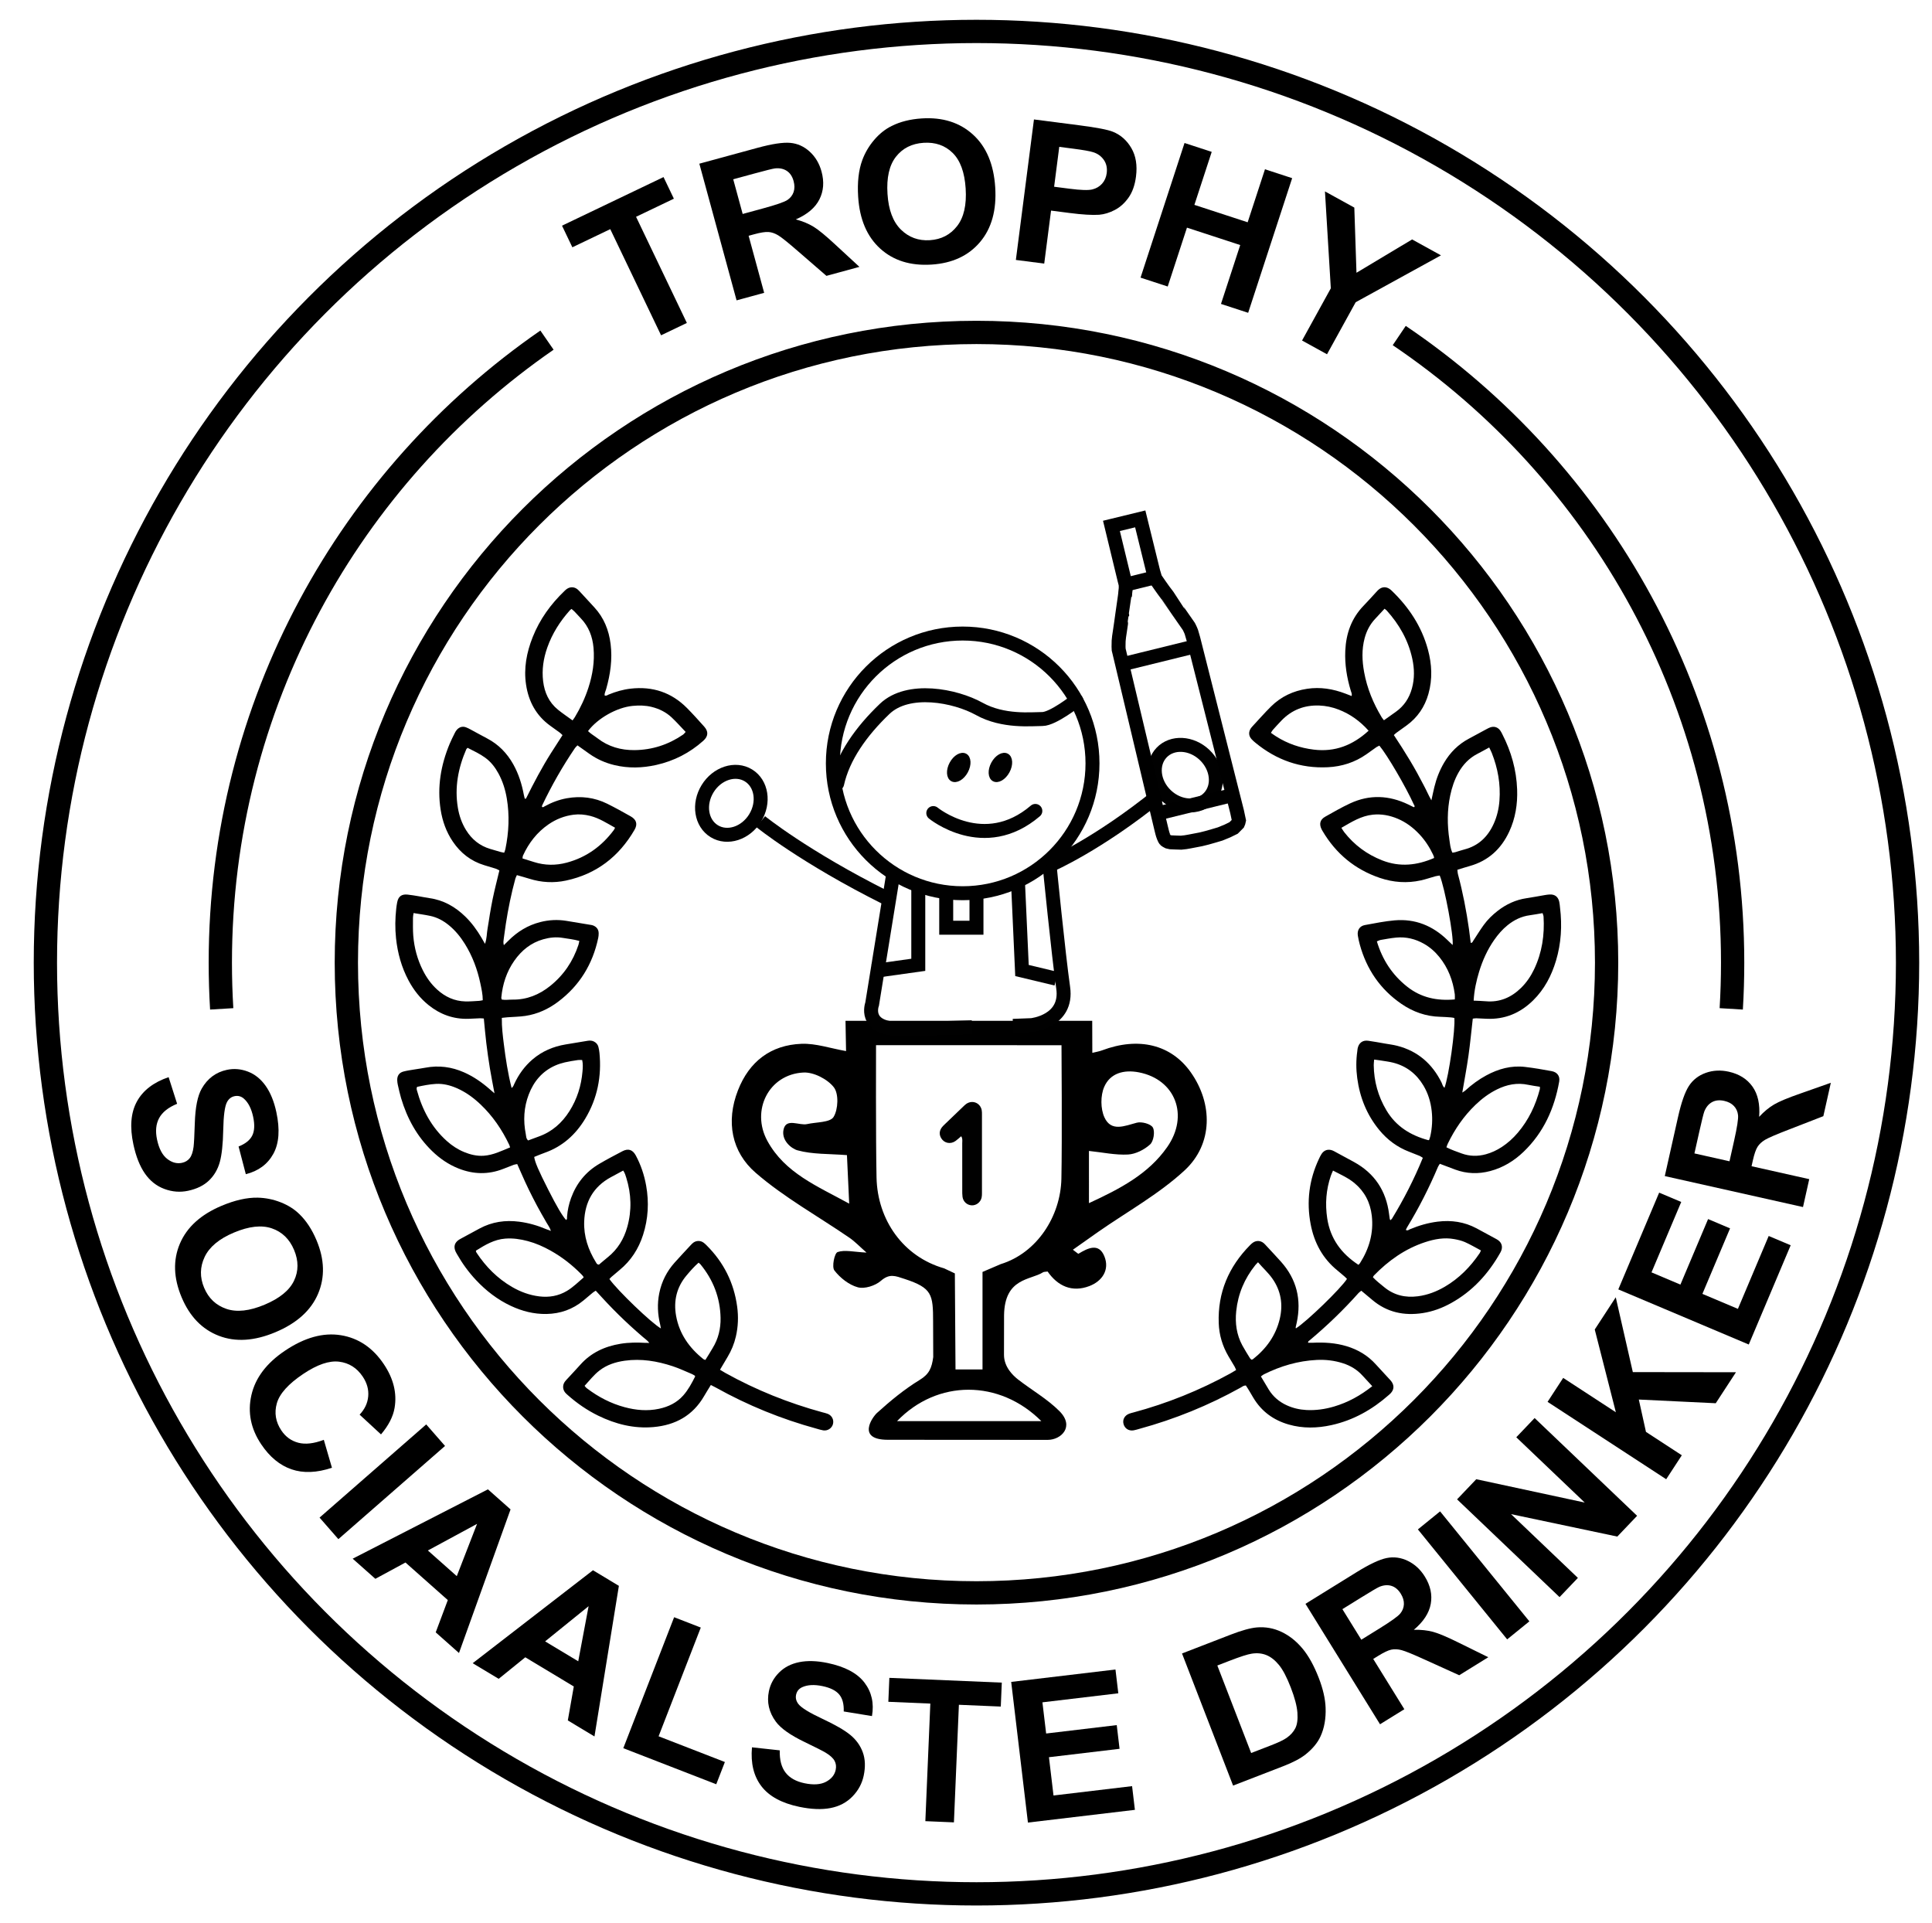 <?xml version="1.0" encoding="utf-8"?>
<!-- Generator: Adobe Illustrator 16.0.0, SVG Export Plug-In . SVG Version: 6.00 Build 0)  -->
<!DOCTYPE svg PUBLIC "-//W3C//DTD SVG 1.1//EN" "http://www.w3.org/Graphics/SVG/1.1/DTD/svg11.dtd">
<svg version="1.1" id="Layer_1" xmlns="http://www.w3.org/2000/svg" xmlns:xlink="http://www.w3.org/1999/xlink" x="0px" y="0px"
	 width="830px" height="826px" viewBox="0 0 830 826" enable-background="new 0 0 830 826" xml:space="preserve">
<g>
	<path d="M72.439,462.688l3.65,11.441c-3.771,1.547-6.345,3.594-7.722,6.14c-1.377,2.546-1.672,5.646-0.887,9.297
		c0.832,3.868,2.277,6.606,4.336,8.216s4.184,2.178,6.375,1.707c1.406-0.303,2.514-0.973,3.325-2.011
		c0.81-1.037,1.359-2.663,1.647-4.875c0.184-1.512,0.36-4.903,0.528-10.176c0.21-6.781,1.2-11.72,2.968-14.817
		c2.487-4.356,6.084-7.041,10.791-8.053c3.029-0.652,6.048-0.403,9.055,0.747c3.007,1.15,5.548,3.193,7.623,6.129
		c2.075,2.936,3.604,6.689,4.588,11.261c1.606,7.466,1.179,13.438-1.282,17.916c-2.461,4.478-6.404,7.398-11.827,8.764
		l-3.111-11.896c2.946-1.172,4.907-2.748,5.882-4.726c0.976-1.979,1.099-4.659,0.372-8.04c-0.751-3.49-2.056-6.068-3.914-7.733
		c-1.193-1.074-2.561-1.444-4.103-1.113c-1.407,0.303-2.483,1.156-3.227,2.563c-0.946,1.788-1.479,5.752-1.602,11.892
		s-0.62,10.769-1.492,13.885c-0.872,3.117-2.416,5.742-4.631,7.874c-2.216,2.133-5.204,3.604-8.964,4.412
		c-3.408,0.733-6.804,0.474-10.187-0.779c-3.383-1.254-6.171-3.456-8.362-6.607c-2.192-3.151-3.844-7.31-4.956-12.477
		c-1.618-7.521-1.123-13.669,1.486-18.447C61.406,468.4,65.953,464.903,72.439,462.688z"/>
	<path d="M95.209,517.938c5.713-2.403,10.867-3.567,15.462-3.489c3.393,0.073,6.688,0.734,9.887,1.985
		c3.198,1.251,5.898,2.959,8.1,5.125c2.949,2.871,5.385,6.589,7.306,11.154c3.477,8.263,3.696,15.953,0.658,23.071
		c-3.039,7.116-9.124,12.597-18.253,16.439c-9.054,3.81-17.173,4.329-24.357,1.56c-7.185-2.771-12.51-8.274-15.977-16.512
		c-3.509-8.34-3.756-16.042-0.739-23.104C80.312,527.104,86.283,521.694,95.209,517.938z M100.502,529.444
		c-6.351,2.673-10.547,6.165-12.59,10.477c-2.043,4.312-2.115,8.725-0.215,13.239c1.9,4.514,5.084,7.534,9.554,9.061
		c4.47,1.525,9.956,0.921,16.459-1.816c6.427-2.704,10.628-6.131,12.605-10.279c1.976-4.149,1.983-8.558,0.019-13.225
		c-1.964-4.667-5.148-7.755-9.55-9.265C112.381,526.126,106.954,526.729,100.502,529.444z"/>
	<path d="M139.112,618.47l3.497,11.997c-6.532,2.182-12.32,2.406-17.363,0.674c-5.043-1.732-9.382-5.311-13.019-10.734
		c-4.5-6.71-5.906-13.763-4.218-21.157c1.688-7.396,6.507-13.758,14.458-19.09c8.411-5.64,16.4-7.849,23.966-6.625
		c7.566,1.223,13.722,5.373,18.468,12.451c4.146,6.182,5.686,12.429,4.62,18.739c-0.62,3.746-2.566,7.551-5.84,11.412l-9.186-8.482
		c2.219-2.354,3.451-4.988,3.697-7.9c0.246-2.913-0.541-5.727-2.359-8.438c-2.512-3.746-5.894-5.884-10.147-6.413
		c-4.253-0.53-9.39,1.225-15.411,5.262c-6.389,4.283-10.169,8.483-11.339,12.6c-1.171,4.116-0.523,8.014,1.942,11.69
		c1.818,2.712,4.244,4.467,7.278,5.265C131.19,620.517,134.842,620.101,139.112,618.47z"/>
	<path d="M137.283,651.881l45.822-40.03l8.083,9.252l-45.822,40.03L137.283,651.881z"/>
	<path d="M197.182,710.042l-9.997-8.869l5.198-13.864l-18.193-16.141l-12.929,7.006l-9.749-8.648l58.107-29.787l9.718,8.621
		L197.182,710.042z M196.237,677.023l8.712-22.453l-21.131,11.436L196.237,677.023z"/>
	<path d="M255.388,745.888l-11.452-6.889l2.572-14.581l-20.841-12.537l-11.428,9.254l-11.167-6.718l51.672-39.922l11.132,6.696
		L255.388,745.888z M248.414,713.601l4.455-23.669l-18.681,15.111L248.414,713.601z"/>
	<path d="M267.774,750.927l21.835-56.258l11.453,4.445l-18.125,46.701l28.477,11.053l-3.709,9.557L267.774,750.927z"/>
	<path d="M323.053,750.555l11.938,1.301c-0.114,4.074,0.713,7.257,2.483,9.548c1.769,2.291,4.482,3.816,8.139,4.579
		c3.874,0.807,6.962,0.597,9.269-0.634c2.305-1.229,3.687-2.941,4.144-5.135c0.293-1.408,0.13-2.693-0.49-3.854
		c-0.621-1.161-1.884-2.321-3.79-3.481c-1.307-0.781-4.336-2.317-9.087-4.607c-6.114-2.941-10.228-5.848-12.343-8.72
		c-2.974-4.039-3.97-8.416-2.987-13.13c0.632-3.033,2.083-5.691,4.354-7.974c2.27-2.283,5.168-3.777,8.693-4.484
		c3.524-0.707,7.576-0.583,12.154,0.371c7.476,1.558,12.762,4.369,15.858,8.435c3.095,4.064,4.167,8.854,3.217,14.364l-12.137-1.979
		c0.123-3.168-0.522-5.599-1.935-7.293c-1.414-1.693-3.813-2.893-7.199-3.599c-3.494-0.729-6.38-0.58-8.656,0.443
		c-1.465,0.655-2.358,1.755-2.68,3.299c-0.294,1.409,0.051,2.738,1.034,3.989c1.251,1.589,4.659,3.684,10.222,6.285
		c5.563,2.601,9.592,4.932,12.088,6.991c2.496,2.062,4.269,4.536,5.32,7.426c1.051,2.891,1.184,6.219,0.4,9.983
		c-0.711,3.413-2.326,6.411-4.843,8.996c-2.518,2.585-5.661,4.24-9.429,4.966c-3.77,0.727-8.241,0.551-13.415-0.527
		c-7.531-1.569-12.951-4.515-16.261-8.837C323.803,762.956,322.449,757.382,323.053,750.555z"/>
	<path d="M397.538,782.272l2.137-50.507l-18.038-0.764l0.435-10.283l48.309,2.044l-0.435,10.284l-17.997-0.762l-2.137,50.506
		L397.538,782.272z"/>
	<path d="M441.607,782.877l-7.19-60.419l44.799-5.331l1.216,10.221l-32.6,3.88l1.595,13.394l30.333-3.609l1.211,10.18l-30.333,3.609
		l1.957,16.444l33.754-4.018l1.212,10.18L441.607,782.877z"/>
	<path d="M507.803,710.24l20.943-8.096c4.723-1.826,8.463-2.856,11.22-3.092c3.708-0.306,7.232,0.334,10.575,1.919
		c3.342,1.586,6.334,3.952,8.974,7.1c2.641,3.146,4.988,7.379,7.044,12.695c1.806,4.671,2.781,8.922,2.927,12.751
		c0.177,4.679-0.557,8.804-2.202,12.376c-1.239,2.704-3.339,5.252-6.301,7.643c-2.221,1.777-5.446,3.484-9.679,5.12l-21.563,8.336
		L507.803,710.24z M522.973,715.411l14.531,37.59l8.555-3.308c3.2-1.237,5.44-2.311,6.721-3.221
		c1.678-1.183,2.916-2.565,3.713-4.149c0.797-1.583,1.091-3.796,0.883-6.638c-0.209-2.841-1.161-6.455-2.857-10.843
		c-1.695-4.388-3.385-7.605-5.066-9.655c-1.683-2.049-3.475-3.463-5.377-4.24s-4.015-0.984-6.337-0.621
		c-1.739,0.258-4.945,1.289-9.616,3.095L522.973,715.411z"/>
	<path d="M592.866,740.65l-32.029-51.731l21.984-13.611c5.527-3.423,9.833-5.445,12.913-6.067c3.081-0.622,6.109-0.211,9.087,1.232
		c2.977,1.444,5.411,3.695,7.305,6.753c2.403,3.882,3.247,7.794,2.531,11.735c-0.717,3.942-3.141,7.648-7.273,11.117
		c3.074-0.08,5.835,0.212,8.28,0.878c2.446,0.666,6.162,2.238,11.146,4.717l12.565,6.182l-12.492,7.734l-14.521-6.581
		c-5.173-2.362-8.577-3.762-10.213-4.196s-3.128-0.505-4.474-0.208c-1.347,0.296-3.219,1.188-5.618,2.673l-2.117,1.311
		l13.371,21.597L592.866,740.65z M584.828,704.33l7.728-4.785c5.011-3.103,8.009-5.251,8.993-6.446s1.51-2.529,1.574-4.002
		c0.065-1.472-0.383-2.984-1.345-4.537c-1.077-1.74-2.412-2.858-4.005-3.354c-1.592-0.494-3.322-0.359-5.19,0.407
		c-0.92,0.407-3.497,1.921-7.731,4.543l-8.151,5.047L584.828,704.33z"/>
	<path d="M647.487,704.188l-38.35-47.237l9.537-7.743l38.351,47.237L647.487,704.188z"/>
	<path d="M669.994,686.035l-44.029-41.994l8.249-8.649l46.591,10.023l-29.403-28.044l7.878-8.259l44.029,41.994l-8.508,8.92
		l-45.642-9.635l28.712,27.385L669.994,686.035z"/>
	<path d="M715.81,635.397l-50.964-33.237l6.711-10.29l22.631,14.76l-9.073-35.549l9.024-13.836l7.335,32.136l44.309,0.059
		l-8.684,13.315l-33.055-1.589l3.076,13.897l15.4,10.044L715.81,635.397z"/>
	<path d="M751.282,577.529l-56.05-23.676l17.555-41.56l9.482,4.005l-12.774,30.243l12.426,5.248l11.886-28.14l9.443,3.989
		l-11.886,28.14l15.255,6.443l13.227-31.313l9.443,3.989L751.282,577.529z"/>
	<path d="M774.581,518.485l-59.373-13.303l5.653-25.231c1.422-6.345,2.988-10.836,4.699-13.473c1.711-2.636,4.123-4.513,7.237-5.63
		c3.114-1.116,6.427-1.282,9.936-0.496c4.455,0.999,7.841,3.133,10.156,6.401c2.316,3.27,3.269,7.595,2.856,12.975
		c2.093-2.253,4.232-4.021,6.42-5.303c2.187-1.282,5.909-2.837,11.168-4.665l13.207-4.654l-3.213,14.337l-14.861,5.772
		c-5.307,2.044-8.688,3.498-10.143,4.362c-1.455,0.865-2.549,1.883-3.278,3.052c-0.73,1.169-1.403,3.13-2.021,5.885l-0.544,2.43
		l24.785,5.554L774.581,518.485z M743.004,498.82l1.987-8.869c1.289-5.751,1.851-9.396,1.685-10.937
		c-0.165-1.539-0.751-2.848-1.758-3.924c-1.006-1.076-2.4-1.813-4.183-2.213c-1.997-0.448-3.73-0.275-5.198,0.516
		c-1.467,0.791-2.581,2.122-3.34,3.993c-0.353,0.942-1.074,3.843-2.163,8.703l-2.096,9.355L743.004,498.82z"/>
</g>
<path fill="none" stroke="#000000" stroke-width="10" stroke-miterlimit="10" d="M690.208,413.5
	c0,149.502-121.206,270.709-270.708,270.709c-149.509,0-270.708-121.207-270.708-270.709c0-149.509,121.2-270.708,270.708-270.708
	C569.002,142.792,690.208,263.991,690.208,413.5z"/>
<path fill="none" stroke="#000000" stroke-width="10" stroke-miterlimit="10" d="M95.247,433.354
	c-0.396-6.567-0.597-13.188-0.597-19.854c0-110.878,55.549-208.781,140.336-267.398"/>
<path fill="none" stroke="#000000" stroke-width="10" stroke-miterlimit="10" d="M601.123,144.129
	C687.534,202.507,744.35,301.368,744.35,413.5c0,6.667-0.201,13.287-0.598,19.855"/>
<circle fill="none" stroke="#000000" stroke-width="10" stroke-miterlimit="10" cx="419.5" cy="413.5" r="400"/>
<g>
	<path d="M284,144.024l-21.827-45.597l-16.285,7.795l-4.444-9.284l43.613-20.877l4.444,9.284l-16.247,7.777l21.827,45.597
		L284,144.024z"/>
	<path d="M316.437,129.014L300.44,70.31l24.947-6.798c6.273-1.709,10.976-2.424,14.106-2.145c3.13,0.28,5.917,1.536,8.36,3.766
		c2.443,2.231,4.138,5.082,5.083,8.552c1.2,4.405,0.896,8.396-0.911,11.97c-1.808,3.576-5.186,6.439-10.134,8.59
		c2.97,0.797,5.533,1.862,7.689,3.196c2.156,1.334,5.271,3.898,9.344,7.692l10.289,9.5l-14.175,3.862l-12.05-10.438
		c-4.287-3.736-7.153-6.045-8.598-6.927s-2.855-1.373-4.229-1.472c-1.375-0.099-3.424,0.223-6.146,0.965l-2.403,0.655l6.678,24.507
		L316.437,129.014z M319.059,91.907l8.77-2.39c5.686-1.549,9.171-2.757,10.455-3.624c1.284-0.866,2.167-1.995,2.647-3.388
		c0.48-1.393,0.481-2.97,0.001-4.732c-0.539-1.976-1.5-3.427-2.886-4.354c-1.386-0.927-3.083-1.289-5.092-1.086
		c-0.998,0.129-3.899,0.847-8.704,2.157L315,77.011L319.059,91.907z"/>
	<path d="M368.67,84.521c-0.397-6.185,0.195-11.436,1.775-15.751c1.182-3.181,2.889-6.077,5.12-8.688
		c2.23-2.611,4.73-4.601,7.498-5.971c3.68-1.844,7.991-2.925,12.934-3.242c8.946-0.574,16.283,1.741,22.01,6.947
		c5.727,5.206,8.907,12.751,9.542,22.636c0.629,9.803-1.544,17.643-6.518,23.521c-4.974,5.878-11.92,9.104-20.839,9.676
		c-9.029,0.579-16.386-1.714-22.068-6.881C372.441,101.601,369.29,94.186,368.67,84.521z M381.276,83.296
		c0.441,6.875,2.363,11.986,5.767,15.33c3.403,3.345,7.549,4.86,12.436,4.546c4.887-0.313,8.785-2.331,11.693-6.053
		c2.908-3.722,4.136-9.103,3.684-16.144c-0.447-6.958-2.306-12.051-5.576-15.28c-3.271-3.228-7.433-4.68-12.486-4.356
		c-5.053,0.325-9.015,2.319-11.885,5.982C382.039,70.986,380.828,76.311,381.276,83.296z"/>
	<path d="M436.422,111.656l7.773-60.346l19.553,2.519c7.409,0.955,12.2,1.879,14.373,2.772c3.341,1.351,5.982,3.693,7.925,7.026
		c1.941,3.333,2.604,7.401,1.984,12.203c-0.477,3.705-1.551,6.733-3.221,9.084s-3.634,4.114-5.891,5.288
		c-2.258,1.174-4.486,1.856-6.688,2.047c-2.983,0.201-7.232-0.053-12.748-0.764l-7.945-1.023l-2.932,22.764L436.422,111.656z
		 M455.064,63.088l-2.206,17.124l6.669,0.859c4.802,0.619,8.054,0.717,9.754,0.294c1.7-0.422,3.097-1.247,4.189-2.473
		s1.754-2.731,1.983-4.515c0.283-2.195-0.129-4.089-1.234-5.683c-1.106-1.593-2.624-2.695-4.554-3.307
		c-1.42-0.461-4.324-0.976-8.715-1.541L455.064,63.088z"/>
	<path d="M489.983,119.257l18.9-57.834l11.678,3.816l-7.439,22.763l22.882,7.478l7.438-22.763l11.678,3.816l-18.901,57.834
		l-11.677-3.816l8.264-25.288l-22.881-7.478l-8.265,25.288L489.983,119.257z"/>
	<path d="M559.371,146.267l12.358-22.429l-2.517-41.618l12.614,6.95l0.925,27.994l23.903-14.314l12.396,6.83l-36.638,20.14
		l-12.318,22.356L559.371,146.267z"/>
</g>
<path fill-rule="evenodd" clip-rule="evenodd" fill="#010101" d="M556.718,570.61c4.715-2.97,19.443-17.245,21.951-21.27
	c-0.339-0.336-0.678-0.713-1.059-1.042c-0.977-0.847-1.953-1.693-2.961-2.503c-6.405-5.152-10.054-11.946-11.574-19.896
	c-1.869-9.77-0.675-19.205,3.604-28.216c0.333-0.7,0.67-1.407,1.097-2.049c1.111-1.672,2.87-2.188,4.751-1.429
	c0.477,0.192,0.922,0.466,1.377,0.711c2.575,1.393,5.155,2.776,7.723,4.182c8.888,4.864,13.87,12.372,15.133,22.392
	c0.086,0.684,0.176,1.367,0.283,2.048c0.026,0.162,0.131,0.313,0.259,0.606c0.265-0.249,0.554-0.427,0.711-0.684
	c5.081-8.315,9.502-16.964,13.242-26.109c-0.501-0.313-0.888-0.635-1.331-0.82c-1.51-0.63-3.034-1.224-4.561-1.81
	c-5.107-1.96-9.353-5.123-12.811-9.322c-5.345-6.488-8.365-13.981-9.475-22.287c-0.518-3.871-0.532-7.729,0.027-11.591
	c0.062-0.426,0.075-0.862,0.169-1.28c0.519-2.319,2.181-3.528,4.541-3.191c2.385,0.34,4.756,0.783,7.131,1.195
	c1.78,0.31,3.586,0.53,5.332,0.979c8.819,2.268,15.028,7.712,19.037,15.799c0.364,0.737,0.468,1.651,1.256,2.219
	c1.867-5.012,4.719-25.177,4.224-29.979c-0.442-0.076-0.926-0.2-1.416-0.234c-1.547-0.11-3.095-0.23-4.645-0.268
	c-6.13-0.146-11.672-2.114-16.677-5.55c-9.107-6.252-14.95-14.847-17.872-25.46c-0.342-1.243-0.621-2.51-0.834-3.782
	c-0.396-2.362,0.736-4.201,3.023-4.615c4.234-0.768,8.474-1.645,12.751-2.017c8.85-0.768,16.396,2.31,22.727,8.476
	c0.728,0.71,1.469,1.405,2.212,2.116c0.513-3.681-3.35-24.592-5.545-29.848c-0.604,0.102-1.269,0.155-1.899,0.33
	c-2.075,0.569-4.112,1.294-6.21,1.756c-5.945,1.307-11.836,0.886-17.578-1.052c-10.727-3.623-18.902-10.419-24.653-20.154
	c-0.131-0.223-0.265-0.444-0.38-0.675c-1.177-2.34-0.723-4.218,1.538-5.488c3.527-1.981,7.042-4.015,10.706-5.718
	c8.345-3.877,16.694-3.492,24.935,0.467c0.772,0.373,1.535,0.766,2.308,1.141c0.066,0.032,0.162,0.004,0.271,0.004
	c0.413-0.435-0.017-0.804-0.167-1.133c-3.534-7.768-11.367-21.148-14.79-25.268c-0.411,0.204-0.886,0.372-1.286,0.649
	c-1.417,0.98-2.802,2.005-4.21,2.999c-4.997,3.526-10.619,5.329-16.667,5.626c-11.701,0.573-22.037-3.073-31.066-10.494
	c-0.597-0.491-1.192-1.001-1.703-1.579c-1.282-1.45-1.348-3.131-0.245-4.734c0.146-0.212,0.315-0.41,0.492-0.599
	c2.698-2.902,5.311-5.893,8.123-8.68c4.291-4.25,9.511-6.701,15.497-7.608c5.701-0.864,11.145,0.045,16.465,2.069
	c0.868,0.331,1.733,0.67,2.69,1.041c0.216-0.934-0.179-1.628-0.393-2.335c-1.682-5.566-2.608-11.235-2.352-17.067
	c0.325-7.402,2.627-13.997,7.88-19.409c1.8-1.854,3.513-3.793,5.268-5.691c0.351-0.38,0.688-0.776,1.072-1.12
	c1.595-1.427,3.443-1.47,5.154-0.137c0.203,0.159,0.395,0.335,0.581,0.514c7.343,7.067,12.819,15.292,15.529,25.205
	c1.734,6.349,2.042,12.75,0.232,19.138c-1.577,5.568-4.67,10.13-9.383,13.546c-1.466,1.062-2.945,2.103-4.406,3.169
	c-0.338,0.247-0.628,0.556-1.061,0.945c1.202,1.847,2.382,3.623,3.524,5.422c1.154,1.818,2.293,3.646,3.397,5.494
	c1.062,1.774,2.096,3.565,3.095,5.374c1.041,1.884,2.018,3.804,3.038,5.701c1.003,1.866,1.811,3.842,3.075,6.046
	c0.487-2.202,0.844-3.946,1.263-5.674c0.898-3.704,2.265-7.226,4.209-10.513c2.604-4.4,6.091-7.886,10.628-10.294
	c2.51-1.332,4.998-2.706,7.501-4.051c0.529-0.285,1.063-0.576,1.625-0.782c1.686-0.616,3.288-0.131,4.339,1.318
	c0.352,0.484,0.618,1.034,0.893,1.569c3.832,7.462,6.079,15.367,6.378,23.762c0.224,6.273-0.729,12.372-3.4,18.118
	c-3.457,7.435-8.973,12.519-16.958,14.768c-1.73,0.487-3.443,1.042-5.303,1.607c0.075,0.676,0.064,1.266,0.212,1.813
	c2.106,7.828,3.64,15.77,4.777,23.792c0.274,1.933,0.495,3.875,0.737,5.794c0.74,0.025,0.809-0.479,1.029-0.816
	c1.517-2.298,2.952-4.655,4.565-6.882c1.674-2.31,3.725-4.295,5.981-6.047c3.671-2.85,7.752-4.76,12.392-5.438
	c2.64-0.386,5.26-0.905,7.892-1.349c0.68-0.115,1.365-0.212,2.052-0.247c2.192-0.109,3.609,0.943,4.107,3.096
	c0.194,0.834,0.243,1.704,0.348,2.558c0.935,7.703,0.502,15.31-1.73,22.766c-1.932,6.45-4.97,12.289-9.822,17.061
	c-5.558,5.466-12.183,8.271-20.051,7.9c-1.462-0.067-2.925-0.162-4.388-0.204c-0.49-0.015-0.982,0.098-1.489,0.154
	c-0.622,5.415-1.119,10.718-1.866,15.983c-0.733,5.183-1.721,10.33-2.644,15.766c0.554-0.37,0.976-0.579,1.308-0.884
	c2.743-2.517,5.715-4.712,8.991-6.482c5.197-2.808,10.705-4.348,16.64-3.649c3.845,0.451,7.669,1.107,11.475,1.817
	c2.41,0.448,3.626,2.186,3.216,4.488c-2.062,11.57-6.688,21.869-15.274,30.127c-4.099,3.942-8.842,6.839-14.389,8.305
	c-5.059,1.336-10.058,1.184-14.982-0.624c-2.178-0.8-4.342-1.638-6.624-2.5c-0.293,0.474-0.614,0.87-0.806,1.321
	c-3.803,8.976-8.2,17.647-13.273,25.975c-0.212,0.347-0.362,0.731-0.537,1.092c0.755,0.498,1.254-0.054,1.755-0.265
	c3.831-1.61,7.781-2.76,11.913-3.273c5.888-0.729,11.506,0.081,16.773,2.906c2.655,1.425,5.302,2.866,7.949,4.308
	c0.453,0.246,0.917,0.487,1.329,0.794c1.51,1.119,1.955,2.828,1.225,4.589c-0.099,0.238-0.214,0.471-0.341,0.696
	c-5.142,9.118-11.956,16.608-21.202,21.717c-3.798,2.098-7.814,3.596-12.12,4.259c-8.072,1.243-15.413-0.308-21.75-5.699
	c-1.506-1.281-3.031-2.538-4.659-3.899c-0.436,0.356-0.863,0.621-1.185,0.981c-6.488,7.285-13.497,14.028-20.975,20.291
	c-0.297,0.25-0.776,0.405-0.709,1.079c0.656,0,1.313,0.028,1.968-0.004c4.936-0.243,9.813,0.047,14.578,1.482
	c4.892,1.474,9.125,3.989,12.561,7.811c1.844,2.051,3.735,4.058,5.603,6.086c0.351,0.38,0.721,0.747,1.031,1.157
	c1.328,1.752,1.24,3.529-0.239,5.139c-0.231,0.254-0.495,0.479-0.754,0.707c-7.166,6.317-15.255,10.896-24.644,12.981
	c-6.146,1.365-12.309,1.512-18.407-0.234c-6.561-1.879-11.735-5.647-15.257-11.575c-1.049-1.765-2.054-3.562-3.181-5.21
	c-1.001,0.015-1.593,0.567-2.247,0.931c-13.758,7.654-28.236,13.537-43.42,17.688c-0.831,0.228-1.654,0.499-2.498,0.652
	c-2.07,0.376-3.84-0.741-4.37-2.698c-0.522-1.93,0.475-3.735,2.499-4.474c0.565-0.206,1.155-0.345,1.737-0.501
	c14.536-3.899,28.395-9.486,41.585-16.73c0.82-0.451,1.614-0.952,2.543-1.502c-0.237-0.55-0.39-1.023-0.634-1.442
	c-0.864-1.49-1.772-2.954-2.645-4.439c-2.577-4.394-4.007-9.136-4.192-14.227c-0.478-13.155,4.276-24.224,13.441-33.516
	c0.362-0.367,0.743-0.725,1.159-1.027c1.499-1.091,3.344-1.021,4.758,0.178c0.393,0.333,0.732,0.729,1.083,1.107
	c2.106,2.277,4.241,4.53,6.308,6.842c6.757,7.557,8.864,16.328,6.759,26.179c-0.144,0.675-0.313,1.342-0.461,2.016
	C556.613,570.22,556.656,570.306,556.718,570.61z M594.81,261.479c-1.378,1.489-2.701,2.936-4.045,4.364
	c-2.231,2.373-3.678,5.161-4.513,8.296c-1.291,4.848-1.103,9.712-0.212,14.585c1.267,6.938,3.908,13.346,7.534,19.367
	c0.253,0.418,0.587,0.787,0.974,1.297c1.8-1.277,3.475-2.462,5.145-3.653c3.505-2.498,5.725-5.869,6.872-10
	c1.182-4.25,1.085-8.52,0.166-12.775c-1.714-7.933-5.602-14.737-10.999-20.727C595.51,261.989,595.215,261.808,594.81,261.479z
	 M661.537,466.813c-1.776-0.29-3.398-0.481-4.986-0.827c-4.766-1.037-9.224-0.123-13.511,2.003c-3.424,1.699-6.439,3.97-9.186,6.609
	c-5.025,4.83-8.895,10.483-11.912,16.74c-0.214,0.441-0.344,0.921-0.549,1.482c2.189,1.105,4.381,1.859,6.55,2.646
	c3.417,1.242,6.901,1.305,10.409,0.342c2.429-0.668,4.678-1.723,6.782-3.093c2.617-1.702,4.903-3.781,6.924-6.156
	c4.662-5.48,7.659-11.806,9.471-18.729C661.59,467.597,661.537,467.332,661.537,466.813z M636.229,537.127
	c-2.407-1.277-4.552-2.56-6.82-3.567c-1.47-0.653-3.097-1.024-4.691-1.314c-4.261-0.774-8.408-0.016-12.445,1.308
	c-8.613,2.824-15.781,7.914-22.049,14.358c-0.168,0.173-0.245,0.435-0.407,0.733c1.475,1.575,3.187,2.874,4.835,4.234
	c4.231,3.494,9.119,4.632,14.495,3.928c4.156-0.544,7.987-2.013,11.584-4.122c6.128-3.595,10.973-8.529,14.933-14.377
	C635.848,538.031,635.956,537.701,636.229,537.127z M633.092,429.817c1.914,0.094,3.545,0.118,5.165,0.264
	c5.992,0.54,10.967-1.59,15.188-5.724c2.365-2.316,4.194-5.023,5.615-7.998c3.421-7.171,4.543-14.765,4.059-22.638
	c-0.029-0.471-0.26-0.929-0.424-1.489c-1.941,0.326-3.708,0.676-5.489,0.911c-3.613,0.477-6.737,2.014-9.538,4.275
	c-2.23,1.799-4.084,3.946-5.723,6.288c-2.941,4.205-5.025,8.821-6.514,13.713C634.228,421.377,633.34,425.4,633.092,429.817z
	 M639.773,321.073c-1.856,1.006-3.42,1.893-5.019,2.71c-3.564,1.822-6.191,4.579-8.149,8.026c-1.76,3.097-2.858,6.432-3.587,9.9
	c-1.327,6.305-1.303,12.646-0.345,18.986c0.278,1.837,0.399,3.742,1.287,5.571c0.457-0.08,0.877-0.111,1.271-0.226
	c1.321-0.382,2.62-0.839,3.949-1.185c6.022-1.569,10.01-5.445,12.524-10.996c1.434-3.167,2.211-6.5,2.471-9.959
	c0.533-7.078-0.686-13.876-3.283-20.45C640.613,322.742,640.246,322.069,639.773,321.073z M589.535,595.429
	c-1.547-1.675-2.892-3.111-4.212-4.567c-2.313-2.553-5.164-4.252-8.42-5.292c-3.643-1.163-7.395-1.603-11.202-1.416
	c-8.023,0.396-15.563,2.621-22.726,6.189c-0.427,0.213-0.789,0.553-1.281,0.904c1.191,1.993,2.27,3.843,3.391,5.667
	c1.856,3.02,4.449,5.216,7.655,6.696c2.687,1.24,5.518,1.897,8.469,2.055c4.08,0.218,8.058-0.349,11.966-1.512
	C579.104,602.391,584.413,599.483,589.535,595.429z M540.455,542.195c-0.582,0.615-0.896,0.903-1.159,1.231
	c-4.65,5.776-7.428,12.354-8.201,19.724c-0.541,5.146,0.12,10.141,2.62,14.76c1.022,1.889,2.185,3.702,3.308,5.534
	c0.161,0.264,0.463,0.442,0.647,0.613c0.301-0.11,0.486-0.132,0.612-0.23c5.714-4.501,9.787-10.115,11.499-17.263
	c1.5-6.264,0.54-12.128-3.218-17.434C544.819,546.669,542.562,544.662,540.455,542.195z M624.996,429.297
	c0-0.86,0.078-1.55-0.012-2.217c-0.796-5.919-2.853-11.326-6.639-16.008c-1.857-2.298-4.048-4.224-6.627-5.684
	c-3.696-2.091-7.669-3.052-11.904-2.652c-2.224,0.211-4.43,0.628-6.634,1.004c-0.544,0.093-1.052,0.388-1.669,0.626
	c2.403,7.978,6.666,14.472,13.107,19.527C610.57,428.563,617.369,429.988,624.996,429.297z M587.959,313.875
	c-3.701-4.147-7.918-7.166-12.909-9.091c-2.671-1.03-5.43-1.623-8.296-1.727c-6.373-0.229-11.817,1.868-16.253,6.479
	c-1.253,1.302-2.47,2.64-3.675,3.986c-0.313,0.351-0.521,0.798-0.822,1.27c0.843,0.582,1.532,1.094,2.256,1.55
	c4.952,3.128,10.339,4.95,16.168,5.658C573.518,323.106,581.139,320.124,587.959,313.875z M583.593,543.299
	c0.229-0.244,0.498-0.458,0.673-0.732c3.965-6.222,5.908-12.974,5.066-20.367c-0.639-5.606-3.046-10.355-7.433-14
	c-2.731-2.27-5.964-3.674-9.229-5.38c-0.352,0.833-0.687,1.508-0.928,2.215c-2.046,5.974-2.508,12.067-1.559,18.316
	C571.513,532.098,576.255,538.491,583.593,543.299z M590.348,455.135c-0.082,1.042-0.19,1.724-0.181,2.402
	c0.094,6.945,1.882,13.4,5.448,19.392c4.126,6.934,10.402,10.773,17.98,12.825c0.074,0.021,0.167-0.029,0.352-0.068
	c0.168-0.517,0.398-1.071,0.526-1.648c0.789-3.559,1-7.165,0.602-10.78c-0.428-3.886-1.533-7.583-3.558-10.964
	c-3.016-5.036-7.325-8.388-13.033-9.832c-1.663-0.421-3.381-0.623-5.078-0.903C592.488,455.407,591.564,455.302,590.348,455.135z
	 M616.063,368.561c-0.009-0.189,0.019-0.369-0.031-0.524c-0.106-0.326-0.238-0.646-0.385-0.956c-1.522-3.207-3.443-6.15-5.878-8.742
	c-2.681-2.853-5.754-5.167-9.383-6.687c-3.387-1.417-6.897-2.087-10.578-1.716c-5.046,0.509-9.178,3.142-13.539,5.651
	c0.461,0.714,0.783,1.307,1.193,1.832c4.335,5.548,9.775,9.583,16.352,12.156C601.412,372.548,608.778,371.719,616.063,368.561z"/>
<path fill-rule="evenodd" clip-rule="evenodd" fill="#010101" d="M305.387,594.914c-1.03,1.691-1.996,3.212-2.898,4.771
	c-4.851,8.373-12.326,12.475-21.762,13.307c-8.389,0.74-16.249-1.246-23.737-4.899c-4.75-2.317-9.072-5.289-13.026-8.794
	c-0.387-0.342-0.785-0.682-1.117-1.073c-1.173-1.386-1.24-3.299-0.161-4.767c0.355-0.484,0.787-0.913,1.195-1.355
	c1.809-1.967,3.652-3.9,5.427-5.896c4.624-5.197,10.53-7.893,17.283-8.999c3.596-0.589,7.204-0.592,10.825-0.383
	c0.4,0.023,0.803,0.003,1.53,0.003c-0.928-1.195-1.967-1.801-2.825-2.588c-0.826-0.757-1.692-1.468-2.532-2.21
	c-0.904-0.798-1.805-1.601-2.694-2.415c-0.89-0.814-1.77-1.64-2.645-2.471c-0.813-0.771-1.619-1.548-2.417-2.334
	c-0.86-0.846-1.714-1.697-2.559-2.56c-0.844-0.861-1.678-1.732-2.507-2.609c-0.77-0.813-1.529-1.637-2.289-2.46
	c-0.814-0.881-1.623-1.767-2.542-2.768c-0.482,0.313-0.917,0.544-1.29,0.851c-1.331,1.095-2.631,2.226-3.958,3.325
	c-4.619,3.823-9.928,5.718-15.928,5.823c-5.372,0.094-10.407-1.195-15.23-3.444c-5.778-2.695-10.728-6.521-15.068-11.16
	c-3.134-3.35-5.816-7.033-8.09-11.016c-0.213-0.374-0.444-0.742-0.623-1.132c-0.979-2.13-0.487-3.883,1.441-5.151
	c0.359-0.236,0.746-0.431,1.124-0.636c2.574-1.396,5.146-2.796,7.724-4.182c5.347-2.874,11.042-3.693,17.021-2.917
	c4.044,0.524,7.914,1.64,11.657,3.233c0.526,0.225,1.073,0.396,1.954,0.718c-0.498-1.574-1.341-2.547-1.933-3.639
	c-0.656-1.212-1.378-2.387-2.056-3.588c-0.636-1.124-1.264-2.253-1.875-3.392c-0.651-1.214-1.286-2.438-1.914-3.664
	c-0.588-1.15-1.167-2.305-1.731-3.467c-0.564-1.163-1.115-2.331-1.652-3.507c-0.573-1.253-1.126-2.515-1.685-3.773
	c-0.521-1.175-1.039-2.352-1.622-3.67c-0.534,0.105-1.034,0.14-1.484,0.307c-1.533,0.567-3.048,1.186-4.572,1.778
	c-6.406,2.495-12.785,2.34-19.146-0.184c-4.308-1.708-8.05-4.274-11.36-7.487c-6.531-6.337-10.738-14.051-13.322-22.7
	c-0.566-1.895-0.978-3.836-1.419-5.767c-0.153-0.667-0.241-1.362-0.253-2.047c-0.031-1.859,0.846-3.166,2.648-3.649
	c1.573-0.423,3.205-0.629,4.816-0.905c1.528-0.261,3.069-0.447,4.59-0.738c5.77-1.105,11.31-0.373,16.66,1.994
	c4.056,1.794,7.655,4.285,10.975,7.202c0.565,0.496,1.141,0.981,2.1,1.807c-0.728-3.928-1.421-7.343-1.981-10.78
	c-0.582-3.568-1.092-7.149-1.528-10.738c-0.424-3.489-0.714-6.993-1.077-10.622c-0.628-0.041-1.125-0.116-1.62-0.1
	c-1.636,0.059-3.27,0.167-4.906,0.222c-6.482,0.221-12.189-1.85-17.214-5.884c-3.615-2.902-6.412-6.489-8.585-10.558
	c-3.042-5.696-4.722-11.799-5.398-18.212c-0.445-4.224-0.375-8.429,0.09-12.638c0.104-0.941,0.235-1.882,0.425-2.809
	c0.504-2.463,1.885-3.507,4.426-3.254c1.626,0.162,3.24,0.457,4.854,0.722c1.529,0.25,3.045,0.588,4.579,0.803
	c6.041,0.845,11.042,3.699,15.355,7.888c2.8,2.722,5.076,5.852,7.044,9.212c0.428,0.73,0.842,1.47,1.453,2.538
	c0.845-2.382,0.729-4.531,1.109-6.584c0.376-2.03,0.633-4.083,0.979-6.121c0.361-2.121,0.731-4.244,1.16-6.352
	c0.412-2.025,0.892-4.036,1.366-6.046c0.494-2.093,1.018-4.178,1.567-6.425c-0.505-0.252-0.991-0.577-1.525-0.75
	c-1.637-0.531-3.293-1.003-4.94-1.501c-5.762-1.743-10.222-5.232-13.564-10.186c-2.793-4.14-4.433-8.736-5.204-13.649
	c-1.541-9.817,0.092-19.21,3.869-28.298c0.66-1.588,1.445-3.126,2.211-4.667c0.266-0.533,0.581-1.076,0.994-1.496
	c1.045-1.063,2.318-1.477,3.772-0.953c0.644,0.232,1.262,0.548,1.867,0.873c2.429,1.301,4.834,2.647,7.275,3.927
	c4.881,2.559,8.542,6.332,11.218,11.114c2.297,4.104,3.676,8.523,4.542,13.123c0.095,0.502,0.223,1,0.351,1.497
	c0.017,0.064,0.127,0.105,0.189,0.153c0.079,0,0.158,0.019,0.222-0.005c0.076-0.029,0.168-0.081,0.201-0.148
	c3.292-6.638,6.738-13.193,10.702-19.462c1.606-2.54,3.247-5.059,4.944-7.698c-0.413-0.384-0.748-0.761-1.144-1.053
	c-1.386-1.023-2.799-2.01-4.192-3.023c-5.982-4.35-9.219-10.312-10.319-17.54c-1.082-7.112,0.228-13.902,2.84-20.485
	c3.037-7.651,7.757-14.172,13.685-19.845c0.311-0.297,0.627-0.597,0.978-0.841c1.442-1.003,3.192-0.961,4.553,0.131
	c0.467,0.375,0.872,0.833,1.28,1.274c1.99,2.15,3.965,4.314,5.958,6.462c4.139,4.461,6.275,9.805,7.021,15.779
	c0.826,6.616-0.113,13.049-1.925,19.404c-0.251,0.881-0.745,1.733-0.639,2.697c0.746,0.296,1.219-0.184,1.73-0.394
	c3.042-1.25,6.165-2.156,9.445-2.533c9.418-1.082,17.544,1.601,24.231,8.354c2.545,2.57,4.964,5.268,7.377,7.963
	c1.882,2.104,1.748,4.158-0.399,6.075c-5.836,5.215-12.591,8.678-20.229,10.388c-5.964,1.336-11.938,1.503-17.925,0.068
	c-3.901-0.935-7.495-2.522-10.769-4.838c-1.683-1.191-3.36-2.39-5.131-3.65c-0.412,0.44-0.806,0.764-1.08,1.169
	c-5.332,7.854-10.025,16.074-14.1,24.649c-0.07,0.147-0.063,0.333-0.095,0.522c0.399,0.488,0.758,0.073,1.076-0.104
	c3.037-1.678,6.226-2.911,9.658-3.52c6.046-1.07,11.858-0.35,17.356,2.371c3.393,1.681,6.702,3.537,10.007,5.389
	c2.524,1.416,3.117,3.354,1.668,5.843c-6.667,11.458-16.323,18.955-29.387,21.757c-5.315,1.14-10.615,0.845-15.823-0.795
	c-1.709-0.538-3.443-1.001-5.304-1.538c-0.266,0.597-0.525,1.024-0.652,1.488c-1.753,6.402-3.087,12.894-4.1,19.453
	c-0.315,2.042-0.608,4.089-0.864,6.139c-0.111,0.891-0.341,1.805,0.006,3.01c0.783-0.77,1.382-1.345,1.967-1.935
	c3.845-3.873,8.341-6.625,13.656-7.983c3.723-0.951,7.479-1.149,11.272-0.527c3.313,0.544,6.625,1.096,9.938,1.65
	c0.508,0.085,1.04,0.128,1.51,0.318c1.487,0.602,2.375,1.693,2.397,3.344c0.009,0.685-0.054,1.384-0.196,2.053
	c-2.377,11.234-8.005,20.444-17.215,27.37c-4.193,3.154-8.873,5.315-14.086,6.09c-2.548,0.379-5.148,0.401-7.723,0.596
	c-0.755,0.059-1.507,0.155-2.389,0.249c-0.061,3.917,0.415,7.663,0.88,11.396c0.775,6.217,1.726,12.407,3.322,18.735
	c0.763-0.581,0.908-1.239,1.173-1.81c1.876-4.039,4.427-7.574,7.824-10.479c4.104-3.51,8.88-5.536,14.171-6.424
	c3.142-0.526,6.287-1.034,9.429-1.563c0.957-0.16,1.879-0.156,2.77,0.303c0.973,0.501,1.655,1.251,1.921,2.308
	c0.21,0.833,0.372,1.688,0.454,2.541c0.975,10.077-0.858,19.559-6.107,28.288c-4.133,6.872-9.78,11.956-17.434,14.66
	c-1.531,0.541-3.023,1.192-4.498,1.779c0.343,2.316,1.828,5.753,6.015,14.018c3.625,7.157,6.091,11.354,7.675,13.051
	c0.593-0.306,0.382-0.885,0.417-1.348c0.203-2.769,0.784-5.461,1.73-8.059c2.295-6.299,6.284-11.256,12.071-14.661
	c3.264-1.92,6.621-3.686,9.977-5.442c2.528-1.324,4.429-0.692,5.792,1.86c2.167,4.06,3.609,8.38,4.418,12.902
	c1.282,7.167,0.899,14.243-1.335,21.189c-1.918,5.966-5.188,11.038-10.052,15.044c-1.197,0.985-2.378,1.99-3.552,3.004
	c-0.314,0.271-0.573,0.605-0.84,0.892c3.48,4.917,18.033,18.902,22.122,21.222c-0.114-0.614-0.181-1.104-0.299-1.581
	c-1.108-4.497-1.329-9.016-0.404-13.573c1.018-5.018,3.259-9.42,6.673-13.218c2.247-2.499,4.547-4.949,6.831-7.414
	c0.35-0.377,0.711-0.759,1.123-1.062c1.291-0.948,3.031-0.971,4.35-0.047c0.489,0.343,0.928,0.769,1.354,1.193
	c7.328,7.298,11.742,16.043,13.134,26.317c0.585,4.322,0.429,8.585-0.547,12.831c-0.721,3.135-1.93,6.063-3.582,8.818
	c-1.06,1.767-2.102,3.546-3.245,5.477c0.823,0.493,1.533,0.946,2.269,1.355c13.23,7.361,27.18,12.951,41.78,16.934
	c0.748,0.203,1.516,0.357,2.231,0.645c1.815,0.728,2.735,2.586,2.249,4.412c-0.473,1.779-2.274,2.983-4.165,2.693
	c-0.931-0.144-1.838-0.447-2.751-0.696c-15.188-4.146-29.666-10.034-43.417-17.702C306.904,595.682,306.287,595.382,305.387,594.914
	z M251.145,595.271c0.321,0.413,0.412,0.563,0.534,0.68c0.186,0.178,0.387,0.342,0.593,0.496c4.856,3.657,10.169,6.415,16.05,7.998
	c4.872,1.312,9.808,1.76,14.797,0.695c4.051-0.863,7.656-2.607,10.429-5.75c2.112-2.394,3.613-5.205,5.049-8.041
	c0.032-0.064-0.014-0.168-0.037-0.381c-0.369-0.218-0.782-0.531-1.244-0.725c-2.771-1.158-5.498-2.459-8.344-3.396
	c-6.673-2.198-13.501-3.345-20.56-2.359c-3.979,0.556-7.714,1.754-10.92,4.247C255.11,590.588,253.273,592.978,251.145,595.271z
	 M179.188,466.857c-0.095,0.277-0.192,0.436-0.195,0.596c-0.005,0.256,0.019,0.521,0.086,0.768
	c2.315,8.474,6.278,15.984,12.902,21.919c2.193,1.966,4.638,3.568,7.363,4.698c2.729,1.131,5.567,1.814,8.546,1.599
	c4.025-0.291,7.565-2.082,11.25-3.579c-0.161-0.484-0.235-0.818-0.378-1.12c-3.097-6.507-7.093-12.38-12.34-17.356
	c-3.016-2.861-6.341-5.287-10.17-6.961c-2.872-1.255-5.853-2.011-9.016-1.834C184.487,465.738,181.809,466.304,179.188,466.857z
	 M250.746,548.722c-0.142-0.295-0.189-0.465-0.292-0.592c-0.216-0.267-0.454-0.517-0.694-0.762
	c-3.948-4.013-8.346-7.444-13.263-10.192c-3.089-1.726-6.312-3.149-9.738-4.065c-3.174-0.848-6.38-1.324-9.694-1.073
	c-4.739,0.358-8.631,2.698-12.507,5.115c-0.054,0.035-0.059,0.147-0.11,0.287c0.077,0.186,0.139,0.441,0.275,0.647
	c3.997,6.053,8.989,11.08,15.292,14.738c3.61,2.094,7.467,3.509,11.626,4.027c4.232,0.528,8.249-0.156,11.928-2.354
	C246.239,552.904,248.422,550.69,250.746,548.722z M200.876,321.223c-0.326,0.355-0.484,0.459-0.548,0.606
	c-3.496,8.055-5.088,16.396-3.621,25.158c0.572,3.417,1.699,6.66,3.54,9.622c2.456,3.952,5.85,6.708,10.344,8.044
	c1.482,0.439,2.963,0.883,4.451,1.303c0.472,0.133,0.963,0.197,1.563,0.316c0.201-0.596,0.414-1.061,0.515-1.55
	c1.491-7.226,1.831-14.492,0.601-21.787c-0.631-3.748-1.755-7.353-3.585-10.709c-1.416-2.596-3.184-4.914-5.58-6.679
	C206.202,323.813,203.557,322.585,200.876,321.223z M245.977,309.45c0.45-0.64,0.769-1.039,1.03-1.474
	c2.405-3.994,4.364-8.197,5.799-12.634c1.791-5.539,2.694-11.203,2.178-17.034c-0.429-4.853-2.064-9.204-5.514-12.766
	c-0.898-0.927-1.743-1.904-2.639-2.833c-0.401-0.415-0.87-0.765-1.305-1.142c-0.301,0.247-0.525,0.387-0.694,0.576
	c-4.238,4.724-7.583,9.991-9.707,15.999c-1.659,4.692-2.393,9.505-1.795,14.466c0.588,4.878,2.518,9.114,6.4,12.261
	C241.662,306.436,243.741,307.82,245.977,309.45z M177.664,392.203c-0.107,0.838-0.25,1.427-0.247,2.016
	c0.009,2.583-0.083,5.177,0.127,7.745c0.426,5.196,1.773,10.169,4.123,14.845c1.562,3.106,3.55,5.902,6.131,8.251
	c3.435,3.126,7.433,4.978,12.114,5.095c1.976,0.05,3.959-0.135,5.937-0.243c0.495-0.026,0.984-0.169,1.548-0.271
	c-0.004-2.531-0.539-4.886-1.035-7.234c-1.275-6.028-3.395-11.737-6.667-16.985c-1.881-3.017-4.102-5.746-6.867-8.007
	c-2.371-1.938-5.012-3.368-8.016-4C182.546,392.938,180.244,392.633,177.664,392.203z M248.885,404.173
	c-2.498-0.704-4.809-0.916-7.088-1.303c-2.867-0.486-5.667-0.18-8.427,0.601c-5.289,1.496-9.298,4.759-12.409,9.188
	c-3.347,4.765-5.062,10.127-5.6,15.89c-0.021,0.227,0.113,0.466,0.202,0.803c1.559,0.291,3.1,0.006,4.63,0.025
	c6.127,0.083,11.452-2.086,16.167-5.867c5.803-4.651,9.799-10.568,12.134-17.615C248.655,405.411,248.723,404.9,248.885,404.173z
	 M303.035,584.154c1.097-1.633,2.047-3.358,3.082-5.03c2.475-4,3.543-8.416,3.446-13.051c-0.181-8.646-3.149-16.306-8.641-22.985
	c-0.204-0.247-0.489-0.428-0.815-0.707c-1.936,1.711-3.572,3.586-5.168,5.481c-4.267,5.066-5.644,10.963-4.477,17.396
	c1.402,7.726,5.672,13.731,11.729,18.56C302.375,583.965,302.646,584.005,303.035,584.154z M252.612,314.042
	c1.22,1.19,2.725,2.034,4.072,3.075c4.688,3.628,10.085,5.153,15.915,5.092c7.595-0.081,14.552-2.345,20.826-6.644
	c0.391-0.268,0.677-0.688,1.135-1.166c-2.067-2.157-3.944-4.289-6.007-6.223c-2.424-2.272-5.342-3.716-8.583-4.521
	c-2.714-0.674-5.445-0.708-8.202-0.441C265.021,303.866,256.733,308.518,252.612,314.042z M267.736,502.805
	c-1.886,1.016-3.628,1.943-5.362,2.888c-7.493,4.085-11.08,10.578-11.4,18.933c-0.245,6.381,1.709,12.208,5.047,17.598
	c0.255,0.41,0.415,0.969,1.298,0.985c1.173-0.984,2.464-2.11,3.8-3.182c4.25-3.405,6.918-7.821,8.37-13.02
	c1.977-7.078,1.741-14.113-0.435-21.108C268.751,504.919,268.488,503.924,267.736,502.805z M264.237,355.549
	c-3.489-1.931-6.797-4.111-10.682-5.086c-2.347-0.588-4.739-0.82-7.164-0.504c-3.91,0.509-7.48,1.899-10.723,4.129
	c-4.95,3.404-8.493,7.972-10.978,13.396c-0.16,0.348-0.146,0.776-0.228,1.252c1.78,0.557,3.415,1.064,5.047,1.58
	c4.638,1.462,9.293,1.48,13.981,0.226c8.39-2.246,15.005-7.047,20.175-13.944C263.865,356.332,263.99,356.007,264.237,355.549z
	 M250.105,455.326c-0.678,0-1.275-0.074-1.847,0.015c-1.87,0.289-3.748,0.562-5.588,0.992c-1.415,0.33-2.827,0.773-4.154,1.363
	c-5.581,2.48-9.209,6.813-11.36,12.424c-2.12,5.529-2.423,11.232-1.276,17.017c0.178,0.895,0.091,1.917,1.001,2.739
	c1.467-0.544,2.977-1.124,4.5-1.666c5.756-2.044,10.057-5.843,13.281-10.956c3.28-5.201,5.059-10.901,5.579-17
	C250.379,458.646,250.502,457.013,250.105,455.326z"/>
<path fill-rule="evenodd" clip-rule="evenodd" d="M363.474,451.488l-0.239-13.008h105.99l0.043,13.768
	c1.584-0.396,2.922-0.597,4.16-1.062c15.746-5.931,29.695-2.511,38.119,9.389c9.502,13.422,9.639,30.786-2.605,42.127
	c-11.08,10.259-24.711,17.759-37.209,26.484c-3.484,2.432-6.941,4.897-10.811,7.631c1.67,1.219,2.242,1.816,2.398,1.724
	c4.068-2.458,8.768-4.815,11.146,1.151c2.299,5.756-0.941,10.623-6.463,12.731c-7.459,2.849-13.605,0.007-17.943-6.246
	c-0.934,0.149-1.566,0.075-1.984,0.343c-5.332,3.42-16.486,2.271-16.725,18.426l-0.031,17.02c0,5.305,3.996,8.993,6.037,10.581
	c5.895,4.581,12.523,8.336,17.777,13.589c6.654,6.656,0.752,12.358-5.029,12.358l-68.68-0.041c-13.652,0-6.552-9.821-4.664-11.529
	c5.718-5.174,11.758-10.168,18.319-14.168c4.152-2.531,5.202-5.143,5.844-9.836l-0.056-15.198c0-11.729-0.455-14.482-12.182-18.338
	c-4.1-1.349-6.526-2.444-10.266,0.802c-2.411,2.095-6.976,3.558-9.889,2.77c-3.81-1.031-7.612-4.05-10.074-7.246
	c-1.181-1.536,0.036-7.417,1.371-7.885c3.083-1.078,6.901-0.051,12.438,0.221c-2.949-2.586-4.953-4.728-7.315-6.352
	c-13.499-9.271-28.047-17.305-40.341-27.95c-10.309-8.929-12.829-21.964-7.585-35.391c4.846-12.403,14.117-19.488,27.32-19.99
	C350.5,448.126,356.747,450.31,363.474,451.488z M376.349,448.959c0,0-0.136,40.722,0.218,56.901
	c0.396,18.139,11.449,33.943,29.049,38.961l4.598,2.17l0.28,41.259h11.6v-41.894l7.82-3.352c15.568-4.788,25.73-20.53,26.068-36.702
	c0.342-16.46,0.045-57.335,0.045-57.335L376.349,448.959z M467.822,516.806c13.406-6.187,25.488-12.483,33.586-24.045
	c9.566-13.654,3.502-29.098-12.127-32.137c-6.48-1.261-12.334,0.355-14.898,6.229c-1.631,3.73-1.609,9.398,0.082,13.096
	c2.904,6.348,8.65,3.693,13.9,2.304c2.1-0.556,6.041,0.507,6.914,2.077c0.982,1.762,0.322,5.893-1.193,7.264
	c-2.486,2.252-6.184,4.142-9.471,4.322c-5.373,0.294-10.828-0.909-16.793-1.537C467.822,501.232,467.822,508.3,467.822,516.806z
	 M364.82,517.018c-0.377-8.13-0.701-15.142-0.966-20.839c-7.849-0.607-14.836-0.294-21.248-2.064c-2.62-0.724-7.15-4.35-5.934-9.146
	s6.714-1.373,10.057-2.122c3.964-0.888,9.882-0.629,11.383-3.063c1.994-3.24,2.273-9.94,0.132-12.719
	c-2.715-3.521-8.702-6.592-13.101-6.367c-14.832,0.751-22.649,16.236-15.463,29.387C337.229,503.9,351.108,509.484,364.82,517.018z
	 M385.369,610.447h62.002C429.402,592.479,402.684,592.438,385.369,610.447z"/>
<path fill="none" stroke="#010101" stroke-width="6" stroke-miterlimit="10" d="M324.407,351.342
	c4.067-6.615,2.792-14.787-2.847-18.254c-5.64-3.47-13.509-0.92-17.576,5.691c-4.067,6.613-2.792,14.786,2.847,18.254
	C312.471,360.504,320.339,357.953,324.407,351.342z"/>
<path fill="none" stroke="#010101" stroke-width="6" stroke-miterlimit="10" d="M326.786,352.922c0,0,18.625,15.147,53.969,32.819"
	/>
<circle fill="none" stroke="#010101" stroke-width="6" stroke-miterlimit="10" cx="413.572" cy="327.908" r="55.772"/>
<ellipse transform="matrix(0.477 -0.879 0.879 0.477 -74.67 534.386)" fill="#010101" stroke="#010101" stroke-width="1.498" stroke-miterlimit="10" cx="411.967" cy="329.974" rx="5.968" ry="3.673"/>
<ellipse transform="matrix(0.477 -0.879 0.879 0.477 -65.316 550.115)" fill="#010101" stroke="#010101" stroke-width="1.498" stroke-miterlimit="10" cx="429.869" cy="329.974" rx="5.968" ry="3.673"/>
<path fill="none" stroke="#010101" stroke-width="6" stroke-linecap="round" stroke-miterlimit="10" d="M400.95,349.248
	c0,0,21.804,17.901,43.838-0.918"/>
<path fill="none" stroke="#010101" stroke-width="6" stroke-linecap="round" stroke-miterlimit="10" d="M462.374,300.904
	c0,0-10.013,7.95-14.603,7.95s-16.754,1.377-27.082-4.361c-10.329-5.738-30.526-9.64-40.625,0
	c-10.1,9.64-17.902,20.656-20.428,32.132"/>
<path fill="none" stroke="#010101" stroke-width="6" stroke-miterlimit="10" d="M417.581,441.271
	c-11.265,0.366-23.569,0.702-30.862,0.702c-16.064,0-12.049-10.673-12.049-10.673l9.066-55.881"/>
<path fill="none" stroke="#010101" stroke-width="6" stroke-miterlimit="10" d="M450.891,371.545c0,0,3.793,38.297,5.859,52.756
	c2.067,14.459-13.568,16.043-13.568,16.043s-3.133,0.127-8.001,0.308"/>
<polyline fill="none" stroke="#010101" stroke-width="6" stroke-miterlimit="10" points="394.5,381.5 394.5,414.431 
	374.844,417.184 "/>
<polyline fill="none" stroke="#010101" stroke-width="6" stroke-miterlimit="10" points="437.31,378.382 439.051,416.881 
	453.739,420.398 "/>
<polyline fill="none" stroke="#010101" stroke-width="6" stroke-miterlimit="10" points="406.5,385.5 406.5,398.5 419.5,398.5 
	419.5,385.5 "/>
<ellipse transform="matrix(-0.688 0.726 -0.726 -0.688 1101.123 192.099)" fill="none" stroke="#010101" stroke-width="6" stroke-miterlimit="10" cx="509.282" cy="332.666" rx="11.987" ry="14.058"/>
<path fill="none" stroke="#010101" stroke-width="6" stroke-miterlimit="10" d="M451.327,371.545c0,0,20.238-8.738,46.489-30.004"/>
<g>
	<line fill="none" stroke="#000000" stroke-width="6" stroke-miterlimit="10" x1="482.38" y1="285.272" x2="513.48" y2="277.616"/>
	<path fill="none" stroke="#000000" stroke-width="6" stroke-miterlimit="10" d="M524.192,358.222l-2.51,0.748l-3.235,0.923
		l-2.66,0.655l-4.777,0.918l-1.723,0.296l-1.874,0.206l-2.325-0.07l-2.203-0.098l-1.088-0.245c0,0-0.851-0.413-1.205-0.73
		c-0.357-0.319-1.044-2.159-1.287-3.147c-0.242-0.987-0.536-2.178-0.536-2.178l-17.942-75.493l-0.237-0.968l-0.057-1.268l0.04-2.448
		l0.188-1.841l0.341-2.264c0,0,1.011-6.833,0.99-6.914c0,0,1.198-8.162,1.178-8.243c0,0,0.209-1.589,0.188-1.841l0.157-1.45
		l0.004-1.027l-0.029-0.635c0,0-0.256-1.218-0.446-1.814c-0.387-1.571-5.662-23.395-5.662-23.395l12.374-3.011l5.567,22.615
		l0.773,2.631l0.271,0.575c0,0,3.21,4.729,4.899,6.875c0.028,0.121,9.346,13.477,9.346,13.477l0.239,0.455l0.539,1.148l0.329,0.817
		l0.834,2.873l0.031,0.121l18.762,74.137l0.802,3.779l-0.185,0.815l-0.244,0.574l-1.848,1.866l-2.634,1.288L524.192,358.222z"/>
	<line fill="none" stroke="#000000" stroke-width="6" stroke-miterlimit="10" x1="497.28" y1="349.455" x2="529.69" y2="341.478"/>
	<line fill="none" stroke="#000000" stroke-width="6" stroke-miterlimit="10" x1="483.59" y1="251.11" x2="496.167" y2="248.015"/>
</g>
<path fill-rule="evenodd" clip-rule="evenodd" fill="#010101" d="M412.938,488.064c-0.88,0.738-1.636,1.467-2.483,2.066
	c-2.102,1.487-4.807,0.939-6.092-1.197c-0.889-1.478-0.858-2.985,0.077-4.41c0.421-0.641,1.011-1.181,1.568-1.72
	c2.591-2.504,5.195-4.994,7.801-7.483c0.422-0.402,0.838-0.824,1.315-1.154c2.594-1.791,5.943-0.481,6.609,2.598
	c0.142,0.656,0.125,1.354,0.126,2.033c0.007,11.199,0.008,22.399-0.001,33.599c0,0.679-0.002,1.376-0.151,2.03
	c-0.458,2.012-2.293,3.41-4.25,3.32c-2.008-0.09-3.656-1.561-3.95-3.637c-0.136-0.958-0.116-1.942-0.117-2.914
	c-0.007-6.721,0.009-13.439-0.008-20.16C413.38,490.1,413.622,489.104,412.938,488.064z"/>
</svg>
